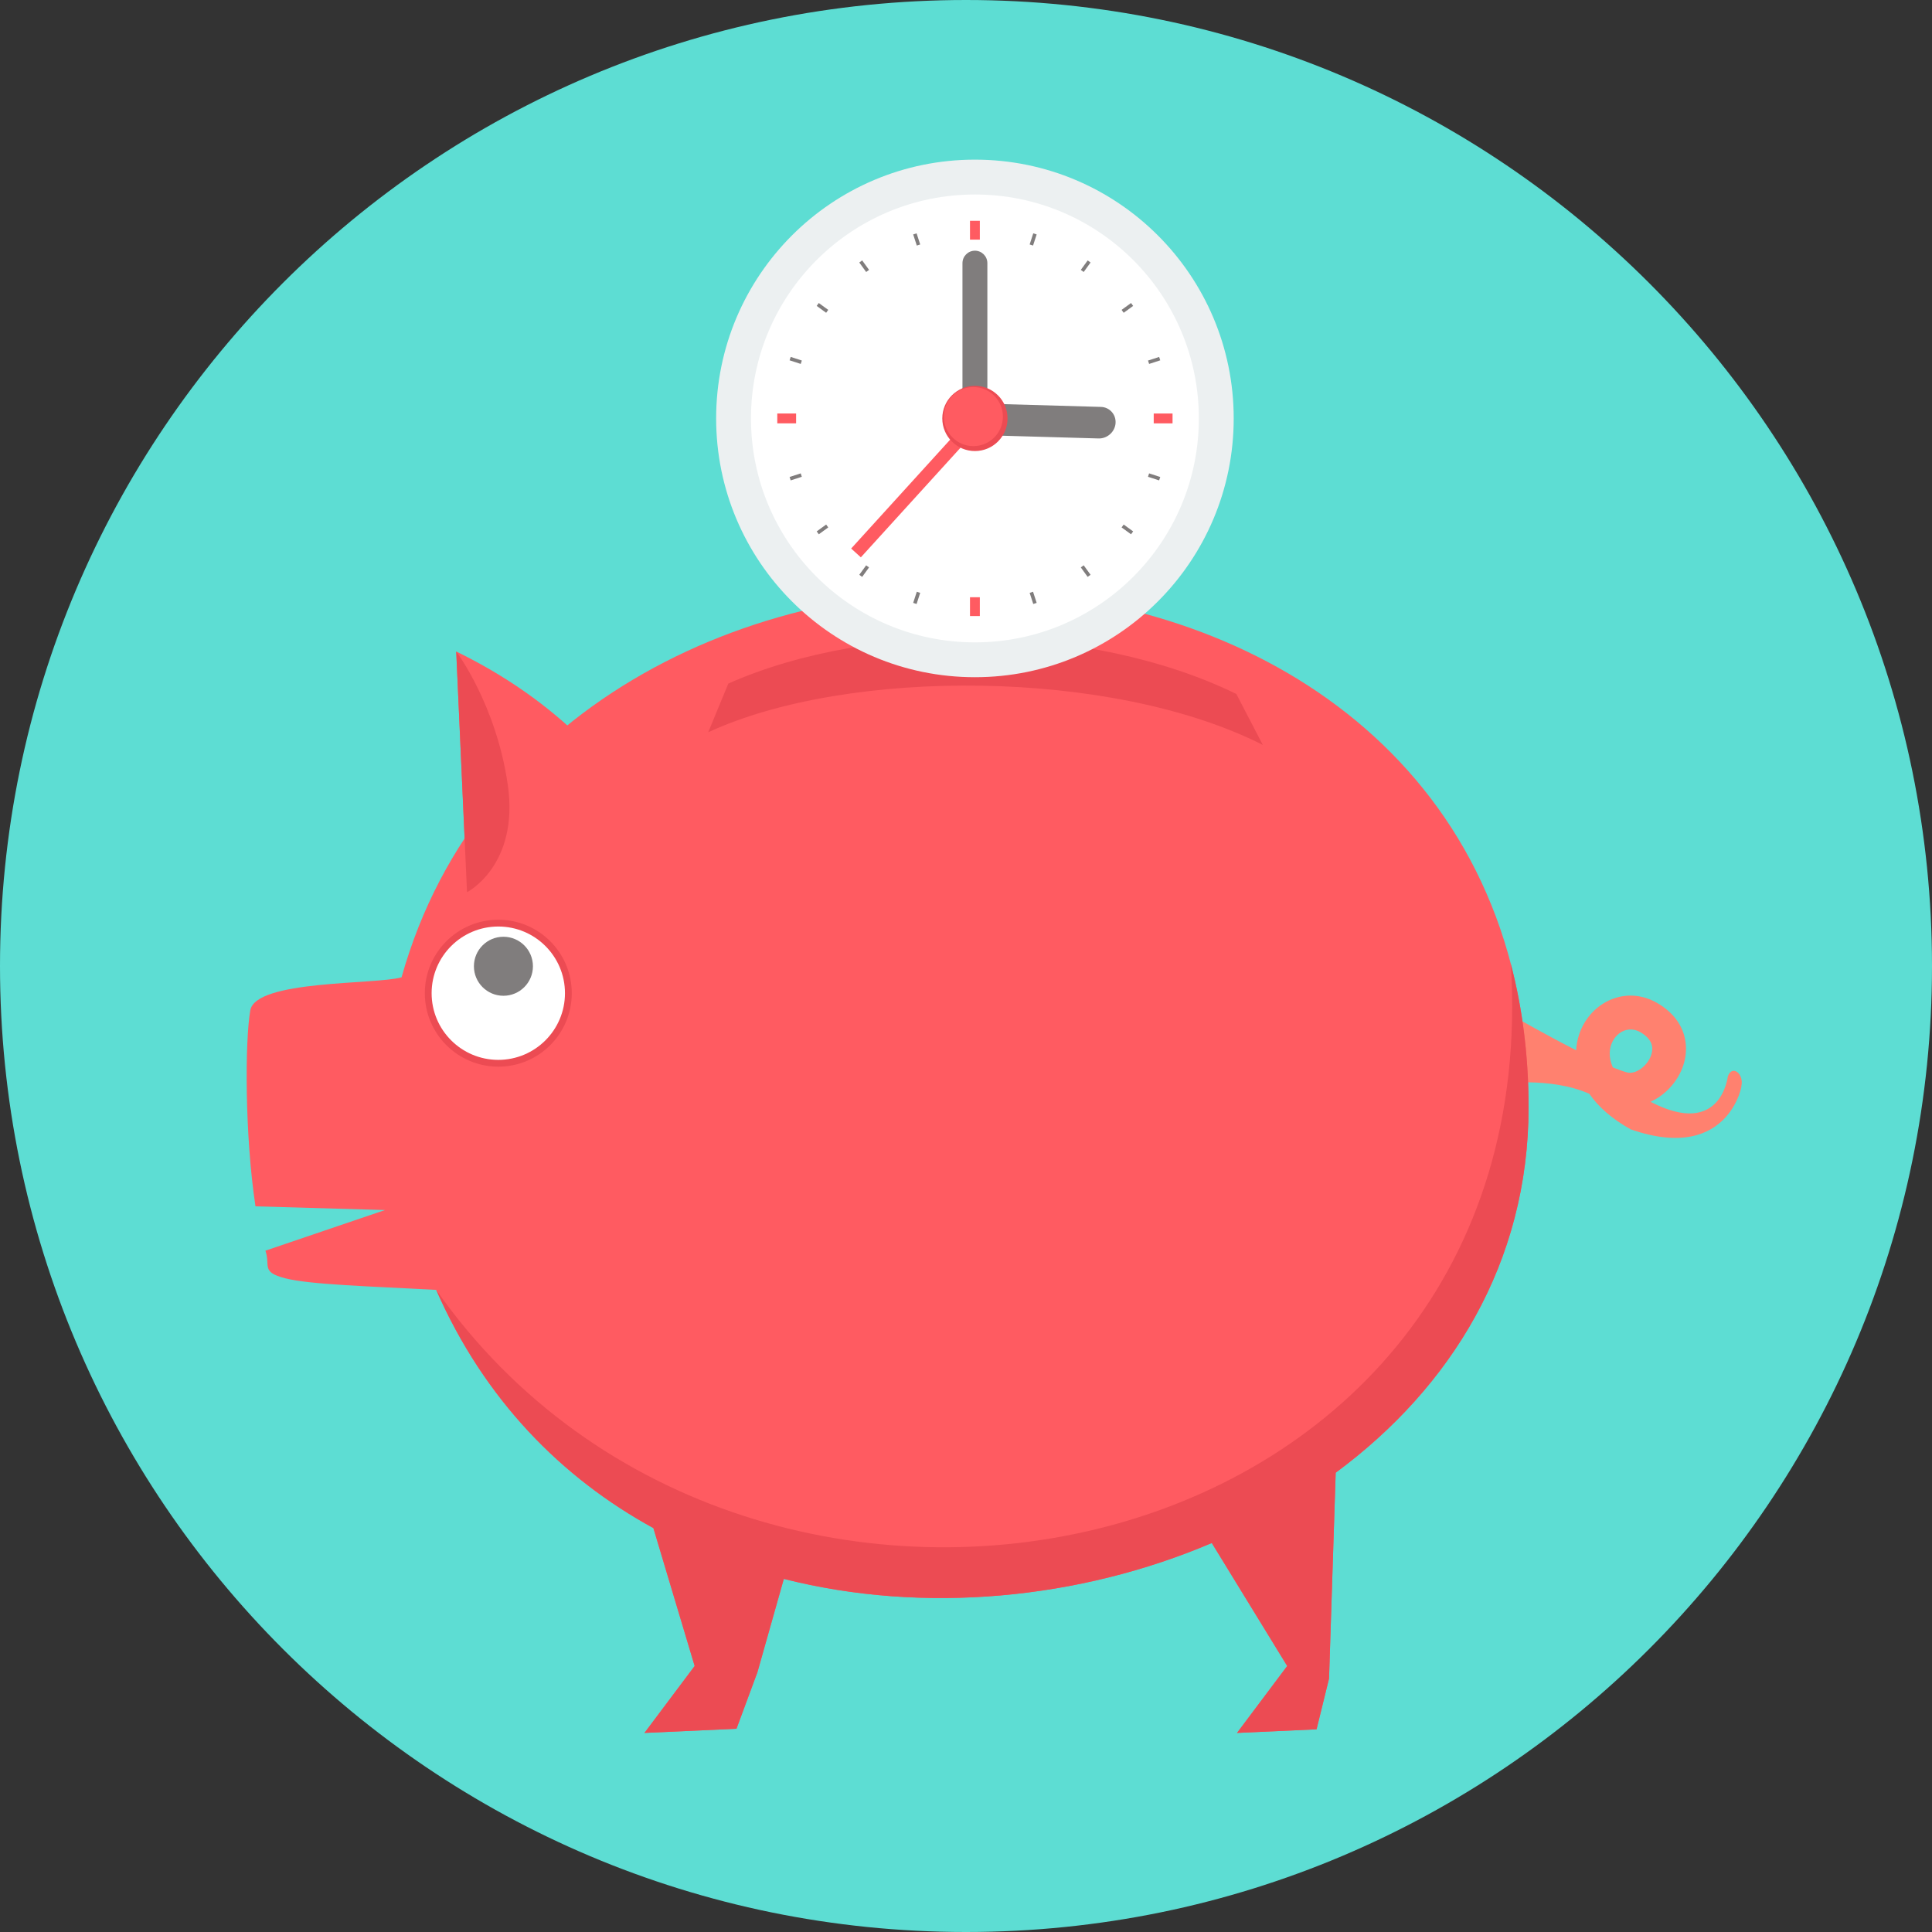 <?xml version="1.0" encoding="iso-8859-1"?>
<!-- Generator: Adobe Illustrator 19.0.0, SVG Export Plug-In . SVG Version: 6.00 Build 0)  -->
<svg version="1.1" id="Layer_1" xmlns="http://www.w3.org/2000/svg" xmlns:xlink="http://www.w3.org/1999/xlink" x="0px" y="0px"
	 viewBox="0 0 512 512" style="enable-background:new 0 0 512 512;" xml:space="preserve">
<rect x="0" y="0" width="512" height="512" fill="#333333" stroke="none"/>
<path style="fill:#5DDDD3;" d="M256,0c141.385,0,256,114.615,256,256S397.385,512,256,512S0,397.385,0,256S114.615,0,256,0z"/>
<path style="fill:#FF816F;" d="M401.621,269.621c0.037,0.018,8.027,4.623,16.078,8.706c0.129-2.314,0.744-4.489,1.714-6.392
	c1.099-2.143,2.656-3.972,4.503-5.335c4.259-3.136,10.018-3.907,15.427-0.697c4.914,2.914,7.099,6.924,7.422,11.011
	c0.189,2.406-0.3,4.799-1.284,6.96c-0.938,2.06-2.346,3.949-4.046,5.473c-1.206,1.081-2.568,1.986-4.028,2.642
	c18.748,9.741,20.466-6.711,20.493-6.753c1.164-3.219,4.411-0.563,3.547,2.707c0.568-2.439-2.231,20.798-29.301,11.344
	c-5.104-2.845-8.651-6.083-10.956-9.413c-10.378-4.637-24.161-2.61-24.207-2.637L401.621,269.621z M427.416,282.872L427.416,282.872
	c1.418,0.577,2.684,1.03,3.727,1.321c1.399,0.379,3.03-0.291,4.355-1.483c0.771-0.688,1.418-1.557,1.848-2.503
	c0.383-0.85,0.577-1.741,0.513-2.591c-0.106-1.372-1.002-2.813-3.053-4.028c-1.986-1.178-4.078-0.915-5.607,0.212
	c-0.757,0.559-1.399,1.307-1.848,2.189c-0.471,0.919-0.748,1.986-0.762,3.132c-0.014,1.178,0.245,2.443,0.831,3.75H427.416z"/>
<path style="fill:#FF5B61;" d="M405.089,293.407c0,41.236-20.623,74.367-51.116,96.874l-1.764,54.552l-3.307,13.454l-21.08,0.956
	l13.302-17.736l-19.985-32.595c-35.089,14.956-76.261,18.918-113.419,9.51l-6.997,24.743l-5.547,14.969l-24.387,1.108l13.302-17.736
	l-10.937-36.548c-24.309-13.297-44.793-34.026-57.559-63.125c-17.487-0.947-33.472-1.39-39.999-3.071
	c-6.526-1.681-3.871-3.261-5.252-7.321l31.685-10.766l-34.322-0.984c-2.854-18.803-2.808-43.818-1.376-51.938
	c1.432-8.115,33.269-6.78,40.086-8.757C147.468,112.67,405.089,122.162,405.089,293.407z"/>
<path style="fill:#EC4B53;" d="M353.973,390.282l-1.764,54.552l-3.307,13.454l-21.08,0.956l13.302-17.736l-19.985-32.595
	c-35.089,14.956-76.261,18.918-113.419,9.51l-6.997,24.743l-5.547,14.969l-24.387,1.108l13.302-17.736l-10.937-36.548
	c-24.309-13.297-44.793-34.026-57.559-63.125c83.798,119.432,294.807,76.644,284.803-86.311c3.039,11.602,4.688,24.225,4.688,37.888
	c0,41.236-20.623,74.367-51.116,96.874L353.973,390.282z"/>
<path style="fill:#FF5B61;" d="M120.906,172.65l2.859,63.799l57.277-1.718c-13.718-30.188-34.599-49.629-60.141-62.076
	L120.906,172.65z"/>
<g>
	<path style="fill:#EC4B53;" d="M120.906,172.65c0,0,10.619,14.046,13.667,35.384c3.044,21.343-10.808,28.415-10.808,28.415
		L120.906,172.65z"/>
	<path style="fill:#EC4B53;" d="M132.055,243.737c10.753,0,19.468,8.72,19.468,19.473s-8.72,19.468-19.468,19.468
		c-10.753,0-19.473-8.72-19.473-19.468C112.583,252.457,121.303,243.737,132.055,243.737z"/>
</g>
<path style="fill:#FFFFFF;" d="M132.055,245.538c9.755,0,17.667,7.912,17.667,17.671c0,9.755-7.912,17.667-17.667,17.667
	c-9.759,0-17.671-7.912-17.671-17.667S122.296,245.538,132.055,245.538z"/>
<path style="fill:#807D7D;" d="M133.413,248.25c4.319,0,7.82,3.501,7.82,7.82s-3.501,7.82-7.82,7.82c-4.319,0-7.82-3.501-7.82-7.82
	S129.095,248.25,133.413,248.25z"/>
<path style="fill:#EC4B53;" d="M327.642,183.906l7.021,13.51c-39.911-20.23-109.885-20.512-146.979-3.358l5.33-12.909
	c38.331-16.979,96.297-15.972,134.623,2.757H327.642z"/>
<path style="fill:#ECF0F1;" d="M189.785,110.887c0-37.874,30.706-68.58,68.58-68.58s68.579,30.706,68.579,68.58
	s-30.701,68.58-68.579,68.58C220.491,179.467,189.785,148.761,189.785,110.887z"/>
<path style="fill:#FFFFFF;" d="M199.018,110.887c0-32.775,26.567-59.342,59.347-59.342c32.775,0,59.342,26.567,59.342,59.342
	s-26.567,59.347-59.342,59.347S199.018,143.667,199.018,110.887z"/>
<g>
	<path style="fill:#807D7D;" d="M258.365,66.436c1.815,0,3.298,1.483,3.298,3.298v37.463h-6.6V69.734
		c0-1.815,1.487-3.298,3.298-3.298H258.365z"/>
	<path style="fill:#807D7D;" d="M295.638,112.135c-0.166,2.3-2.189,4.125-4.499,4.06l-32.779-0.933l0.605-8.36l32.779,0.933
		c2.309,0.065,4.055,2,3.889,4.3H295.638z"/>
</g>
<path style="fill:#FF5B61;" d="M228.135,147.699l-2.568-2.332l31.144-34.257l2.568,2.332L228.135,147.699z"/>
<path style="fill:#EC4B53;" d="M258.365,102.246c4.776,0,8.646,3.871,8.646,8.642c0,4.776-3.871,8.646-8.646,8.646
	c-4.776,0-8.646-3.871-8.646-8.646S253.589,102.246,258.365,102.246z"/>
<g>
	<path style="fill:#FF5B61;" d="M257.954,102.578c4.319,0,7.824,3.506,7.824,7.824s-3.506,7.824-7.824,7.824
		c-4.323,0-7.824-3.501-7.824-7.824C250.13,106.084,253.631,102.578,257.954,102.578z"/>
	<path style="fill:#FF5B61;" d="M257.058,58.515h2.61v4.988h-2.61V58.515z"/>
	<path style="fill:#FF5B61;" d="M205.988,112.19v-2.61h4.988v2.61H205.988z"/>
	<path style="fill:#FF5B61;" d="M259.667,163.26h-2.61v-4.988h2.61V163.26z"/>
	<path style="fill:#FF5B61;" d="M310.737,109.585v2.61h-4.988v-2.61H310.737z"/>
</g>
<g>
	<path style="fill:#807D7D;" d="M242.005,62.127l0.901-0.291l0.956,2.947l-0.901,0.296l-0.956-2.947V62.127z"/>
	<path style="fill:#807D7D;" d="M227.719,69.568l0.767-0.554l1.824,2.508l-0.767,0.559l-1.82-2.508L227.719,69.568z"/>
	<path style="fill:#807D7D;" d="M216.431,81.069l0.554-0.767l2.503,1.82l-0.554,0.767L216.431,81.069z"/>
	<path style="fill:#807D7D;" d="M209.249,95.488l0.296-0.901l2.947,0.956l-0.291,0.901l-2.947-0.956H209.249z"/>
	<path style="fill:#807D7D;" d="M209.54,127.307l-0.291-0.901l2.947-0.956l0.291,0.901L209.54,127.307z"/>
	<path style="fill:#807D7D;" d="M216.99,141.593l-0.554-0.767l2.503-1.82l0.554,0.767L216.99,141.593z"/>
	<path style="fill:#807D7D;" d="M228.481,152.881l-0.762-0.559l1.82-2.503l0.767,0.554L228.481,152.881z"/>
	<path style="fill:#807D7D;" d="M242.901,160.059l-0.896-0.291l0.956-2.947l0.901,0.296l-0.956,2.947L242.901,160.059z"/>
	<path style="fill:#807D7D;" d="M274.724,159.768l-0.901,0.291l-0.956-2.947l0.901-0.291L274.724,159.768z"/>
	<path style="fill:#807D7D;" d="M289.01,152.322l-0.767,0.554l-1.82-2.508l0.767-0.554l1.824,2.508H289.01z"/>
	<path style="fill:#807D7D;" d="M300.294,140.826l-0.554,0.767l-2.508-1.824l0.554-0.762L300.294,140.826z"/>
	<path style="fill:#807D7D;" d="M307.476,126.407l-0.296,0.901l-2.947-0.956l0.291-0.901l2.947,0.956H307.476z"/>
	<path style="fill:#807D7D;" d="M307.185,94.588l0.291,0.901l-2.947,0.956l-0.291-0.896l2.947-0.956V94.588z"/>
	<path style="fill:#807D7D;" d="M299.74,80.302l0.554,0.767l-2.503,1.82l-0.554-0.767l2.503-1.824V80.302z"/>
	<path style="fill:#807D7D;" d="M288.244,69.014l0.767,0.554l-1.82,2.508l-0.767-0.554l1.824-2.508H288.244z"/>
	<path style="fill:#807D7D;" d="M273.824,61.836l0.901,0.291l-0.956,2.947l-0.901-0.291L273.824,61.836z"/>
</g>
<g>
</g>
<g>
</g>
<g>
</g>
<g>
</g>
<g>
</g>
<g>
</g>
<g>
</g>
<g>
</g>
<g>
</g>
<g>
</g>
<g>
</g>
<g>
</g>
<g>
</g>
<g>
</g>
<g>
</g>
</svg>
